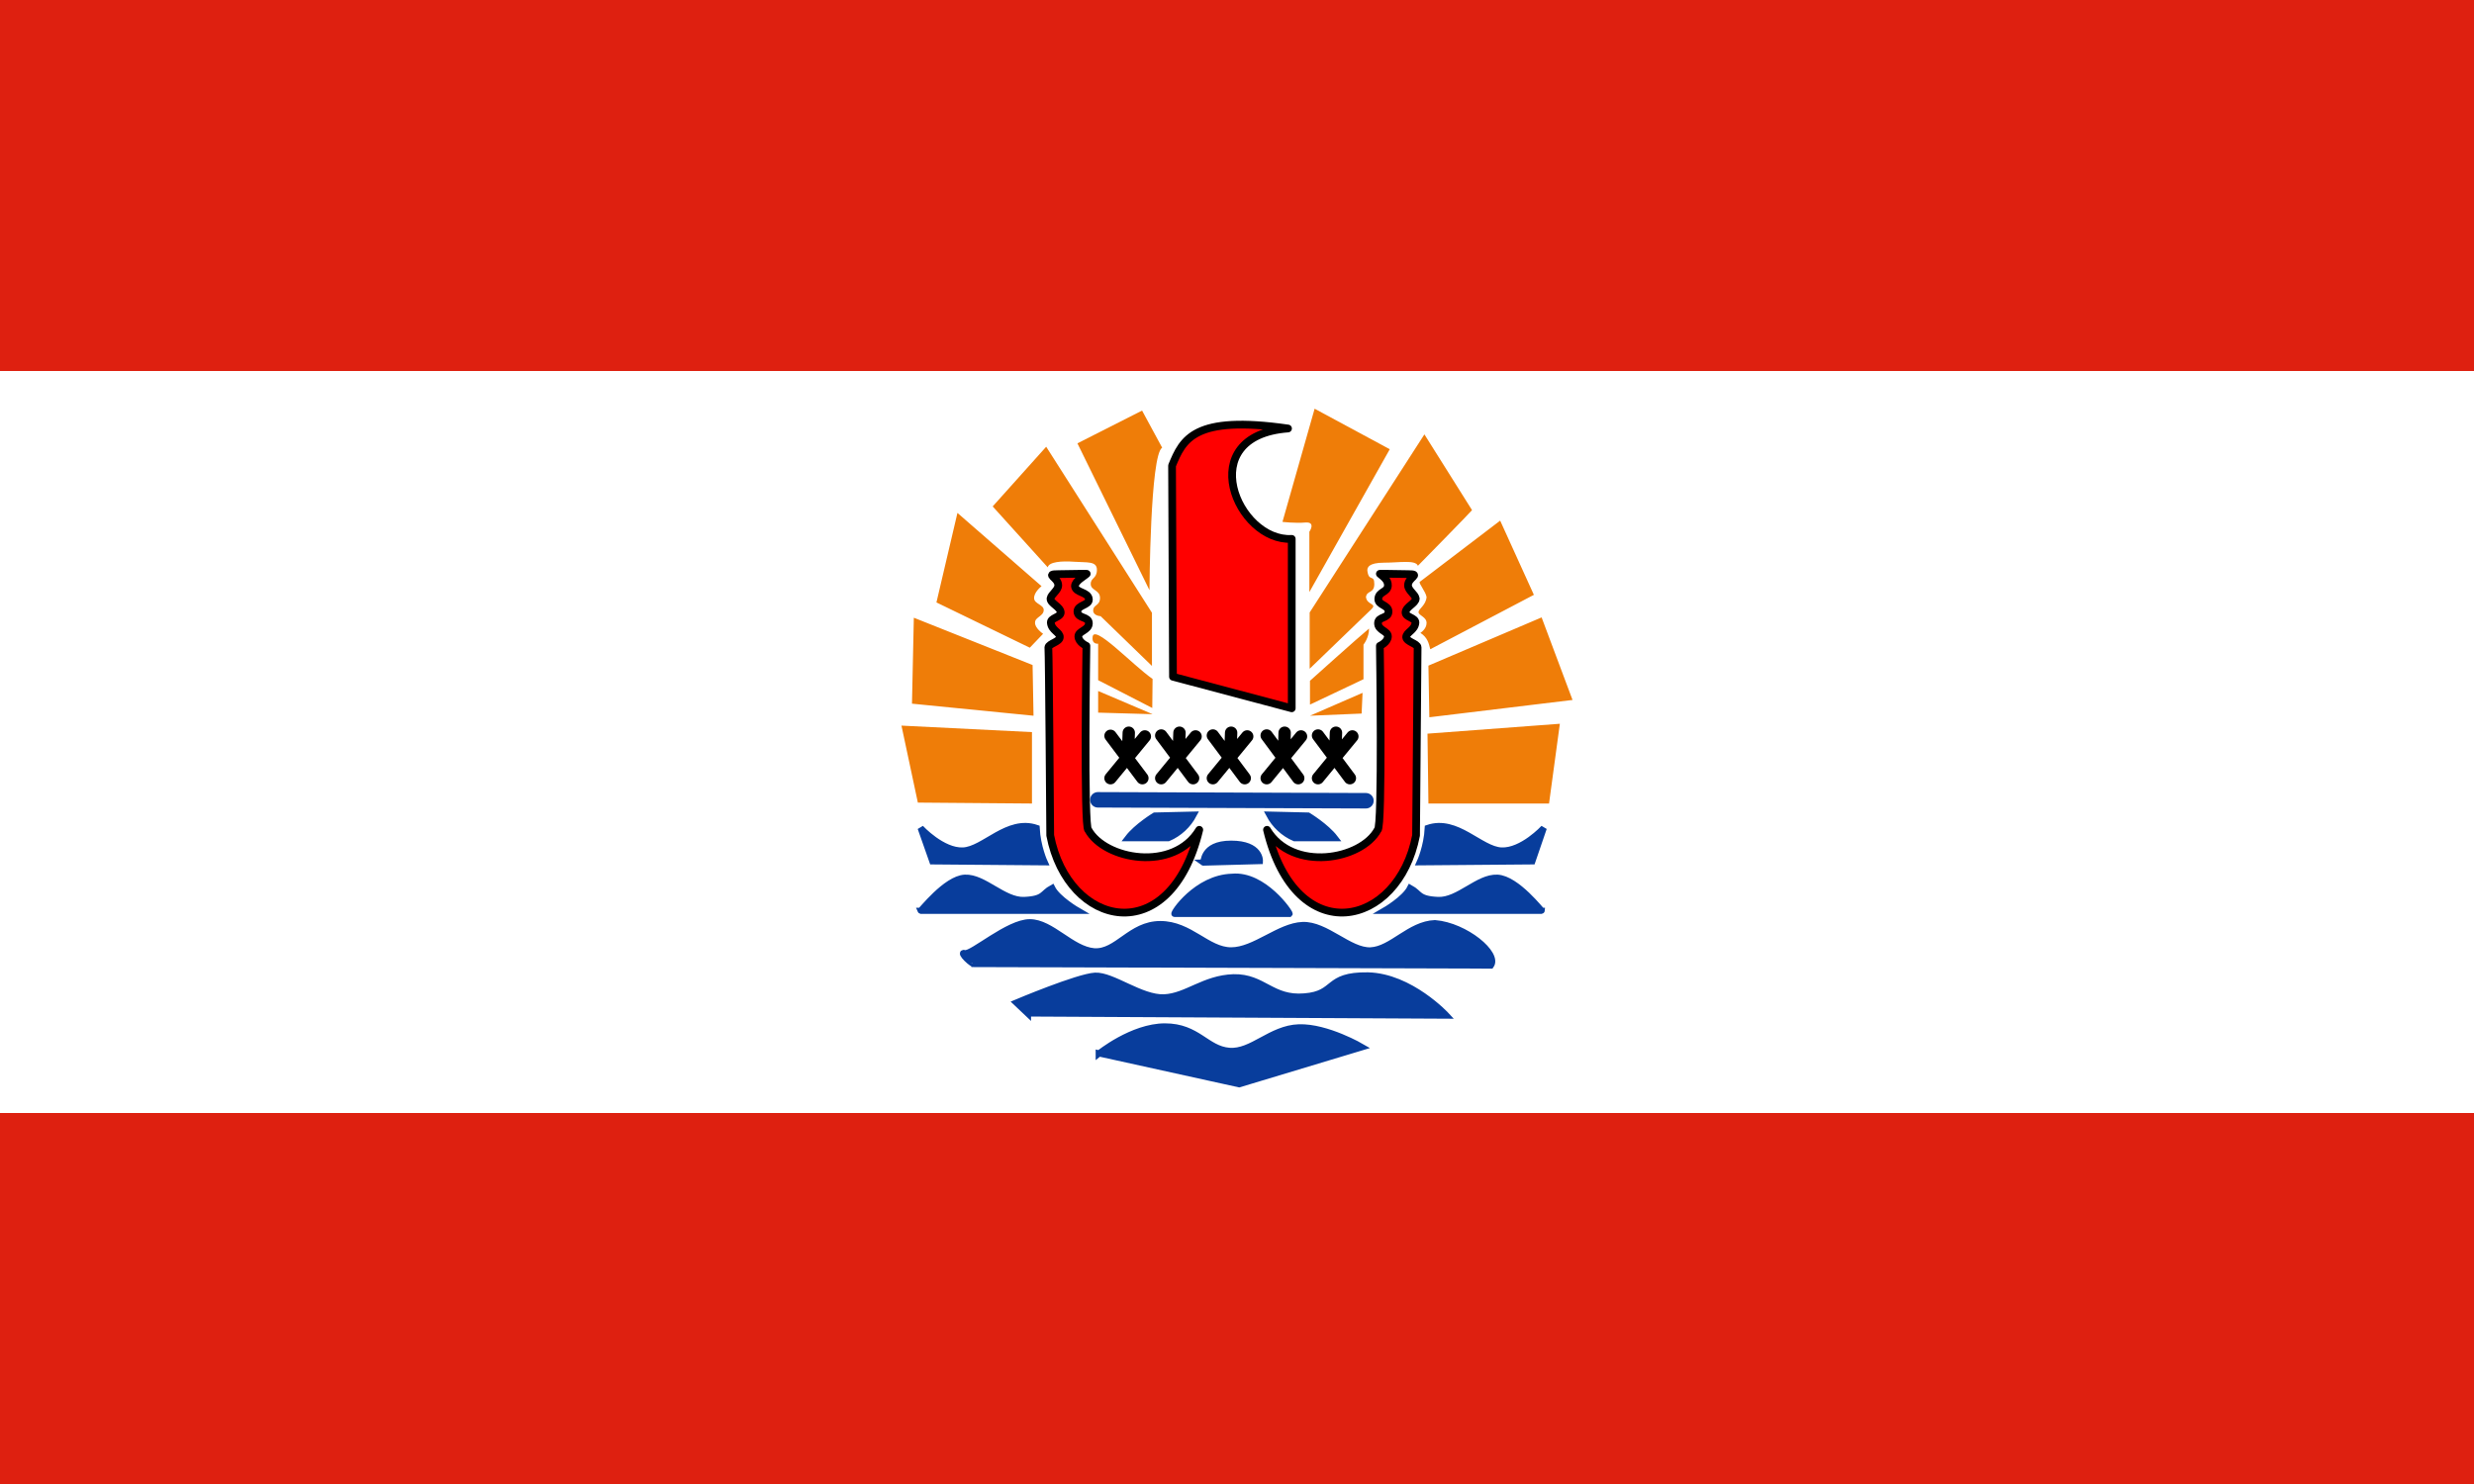 <?xml version="1.0" encoding="utf-8"?>
<!-- Generator: Adobe Illustrator 24.0.1, SVG Export Plug-In . SVG Version: 6.00 Build 0)  -->
<svg version="1.1" id="flag-icons-pf" xmlns="http://www.w3.org/2000/svg" xmlns:xlink="http://www.w3.org/1999/xlink" x="0px"
	 y="0px" viewBox="0 0 800 480" style="enable-background:new 0 0 800 480;" xml:space="preserve">
<style type="text/css">
	.st0{fill:#FFFFFF;}
	.st1{fill-rule:evenodd;clip-rule:evenodd;fill:#083D9C;stroke:#083D9C;stroke-width:2;}
	.st2{fill-rule:evenodd;clip-rule:evenodd;fill:#FF0000;stroke:#000000;stroke-width:2.5;stroke-linejoin:round;}
	.st3{fill-rule:evenodd;clip-rule:evenodd;fill:#083D9C;stroke:#083D9C;stroke-width:5;stroke-linecap:round;}
	.st4{fill:none;stroke:#000000;stroke-width:4;stroke-linecap:round;}
	.st5{fill-rule:evenodd;clip-rule:evenodd;fill:#EF7D08;}
	.st6{fill-rule:evenodd;clip-rule:evenodd;fill:#DE2010;}
</style>
<path class="st0" d="M0,0h800v480H0V0z"/>
<g>
	<path class="st1" d="M355.3,340.8c0,0,10.8-8.8,21.4-8.8s13.4,7.3,20.8,7.9c7.3,0.6,13.4-7.3,22.5-7.6c9.1-0.3,20.5,6.4,20.5,6.4
		l-39.8,12l-45.4-10V340.8z M332.4,327.8l135.4,0.7c0,0-11.7-12.7-25.5-13c-13.8-0.2-10,6-20.5,6.8c-10.6,0.9-13.2-6.4-22.9-6.2
		c-9.6,0.3-15.2,6.2-22.5,6.5c-7.4,0.3-16.7-7.3-22.3-7c-5.6,0.3-25.5,8.7-25.5,8.7l3.8,3.6L332.4,327.8z M315.1,311.8l167,0.5
		c2.7-3.8-8.2-12.9-18.1-13.7c-8.2,0.3-14,8.5-20.8,8.8s-14.4-8.5-22-8.2s-15.5,8.2-23.1,8.2c-7.7,0-13.2-8.5-22.9-8.5
		s-14,9.3-21.4,8.8c-7.3-0.6-13.8-9.4-20.8-9.4c-7,0-18.7,10.5-21,10c-2.4-0.7,2.9,4.3,3.1,3.4V311.8z"/>
	<path class="st2" d="M379.3,218.9l38.4,10.2v-54.8c-17.6,1-32.2-33.4-1.2-35.7c-30.5-4.4-34,3.5-37.5,12L379.3,218.9L379.3,218.9z"
		/>
	<path class="st3" d="M355,258.7l86.7,0.3"/>
	<path class="st4" d="M359.1,238l10.3,13.7 M359.1,251.7l11.1-13.5 M365,237l-0.3,8.5 M375.5,237.9l10.3,13.8 M375.5,251.7
		l11.1-13.5 M381.4,237l-0.3,8.5 M392.2,237.9l10.3,13.8 M392.2,251.7l11.1-13.5 M398.1,237l-0.3,8.5 M409.6,237.9l10.2,13.8
		 M409.6,251.7l11.1-13.5 M415.4,237l-0.2,8.5 M426.2,237.9l10.3,13.8 M426.2,251.7l11.1-13.5 M432,237l-0.3,8.5"/>
	<path class="st5" d="M296.8,259.6l36.9,0.3v-23.1l-42.2-2.1L296.8,259.6L296.8,259.6z M294.9,227.6l39.3,3.9l-0.3-16.4l-38.4-15.3
		L294.9,227.6L294.9,227.6z M302.9,194.9l30.1,14.6l4.3-4.5c0,0-2.8-1.9-2.6-3.7c0-1.7,2.8-2,2.8-4c0-1.7-3-2-3.1-3.7
		c-0.2-2,2.4-4,2.4-4l-27.2-23.7l-6.8,29L302.9,194.9z M500.9,259.9h-39l-0.3-22.6l42.8-3.2L500.9,259.9z M462.2,232l46.3-5.6
		l-10-26.7l-36.6,15.6L462.2,232L462.2,232z M496,192.4L462.5,210c-0.5-2-0.9-3.8-3.2-5.3c0,0,2-1.2,2-3.2s-2.6-2.4-2.6-3.5
		s2.4-2.2,2.6-4.9c-0.3-1.8-2.6-4.4-2.2-4.9l26-19.8L496,192.4L496,192.4z M423.6,231.5l16.7-0.7l0.3-6.7L423.6,231.5z M372.6,231
		l-17.5-0.5v-7l17.6,7.5H372.6z M372.6,229l-17.5-9v-11.8c0,0-2,0.3-1.8-2c0.1-4.9,12.9,8.9,19.4,13.4L372.6,229L372.6,229z
		 M423.6,227.9v-7.7c0,0,15.8-14.2,19.1-16.9c0,3-1.8,5.2-1.8,5.2v11.2L423.6,227.9L423.6,227.9z M321,163.8l17.8,19.7
		c0.4-1.8,4.5-2.1,8.6-1.8c4,0.3,7.3-0.3,7.3,2.6s-2,2.5-2,4.6s3,1.9,3,4.5s-2.2,2.1-2.2,4.1c0,1.7,2.4,1.8,2.4,1.8l16.6,16.1v-17.2
		l-34.2-53.7L321,163.8L321,163.8z M348.4,143.4l23.3,47.5c0,0,0.2-43.8,4.1-46.1l-6.5-12L348.4,143.4L348.4,143.4z M449.4,145.3
		l-26,46.2V172c0,0,2.2-3.2-1.2-3c-3.4,0.3-7.5-0.2-7.5-0.2l10.4-36.6L449.4,145.3L449.4,145.3z M476,165c-0.3,0.5-17.5,18-17.5,18
		c-0.8-2-6-1-11-1c-4.9,0-5.6,1.6-5.3,2.9c0.5,3.3,2.2,0.8,2.2,4c0,3.1-2.4,2-2.7,4.2c0.3,2.7,3.8,2,1.7,4l-19.9,19.2v-18.2
		l37.1-57.6L476,165z"/>
	<path class="st2" d="M387.8,268.4c-8.3,13.8-30.6,9.7-35.9,0c-1.5-0.4-0.6-59.5-0.6-59.5s-2.5-1.1-2.6-3c-0.1-1.8,3.4-2,3.4-4.3
		s-3.6-1.4-3.7-3.8c0-2.2,3.9-2,3.7-4c-0.2-2.4-4.3-2-4.5-4.2c0-1.7,3-3.2,3.8-4c-0.9,0-1.9,0-2.8,0l-6.4,0.1c-4.6,0,0,1,0,3.6
		c0,1.7-2.3,2.9-2.5,4.3c-0.1,1.6,3.2,2.6,3.3,4.5c0,1.6-3.3,1.7-3.2,3.3c0.2,2.5,3,3.1,2.9,4.7c0,1.5-3.6,2.1-3.7,3.3
		c0.2,2.4,0.6,60.8,0.6,60.8C345.3,300,378.4,307.5,387.8,268.4L387.8,268.4z M409.7,268.4c8.3,13.8,30.6,9.7,35.8,0
		c1.6-0.4,0.7-59.5,0.7-59.5s2.5-1.1,2.6-3c0.1-1.8-3.2-2-3.2-4.3s3.4-1.4,3.4-3.8c0-2.2-3.5-2-3.3-4.2c0.2-2.3,3-2,3.1-4.2
		c0.1-1.9-1.7-3-2.6-3.8h2.7l6.4,0.1c4.5,0,0,1,0,3.6c0,1.7,2.3,2.9,2.5,4.3c0,1.6-3.2,2.6-3.3,4.5c0,1.6,3.3,1.7,3.2,3.3
		c-0.2,2.5-3,3.1-3,4.7c0.1,1.5,3.7,2.1,3.7,3.3l-0.5,60.8C452.2,300,419.1,307.5,409.7,268.4L409.7,268.4z"/>
	<path class="st1" d="M379.8,295.6H417c0.3-0.3-8.4-13-18.6-12C386.9,283.9,379.1,295.6,379.8,295.6L379.8,295.6z M498.6,294.6h-51
		c0,0,6.6-3.8,8.4-7.4c3.3,1.8,2.4,3.6,9,3.9s12.9-7.5,19.2-7.2C490.5,284.2,498.6,294.9,498.6,294.6L498.6,294.6z M297.6,294.6h51
		c0,0-6.6-3.8-8.4-7.4c-3.3,1.8-2.4,3.6-9,3.9s-13-7.5-19.2-7.2C305.8,284.2,297.7,294.9,297.6,294.6L297.6,294.6z M301.5,278.6
		l36.3,0.3c0,0-2.3-5-2.6-11.1c-9.4-3.2-17,7-23.8,7.3c-6.7,0.3-13.7-7.3-13.7-7.3L301.5,278.6L301.5,278.6z M495.5,278.6l-36.4,0.3
		c0,0,2.3-5,2.6-11.1c9.4-3.2,17,7,23.8,7.3c6.7,0.3,13.7-7.3,13.7-7.3L495.5,278.6L495.5,278.6z M389,279l18.4-0.5
		c0,0,0.3-5.6-9.3-5.6S389.4,279.3,389,279z M377.8,271.1c3.5-1.5,6.4-4.2,8.2-7.6l-12.6,0.3c0,0-5.8,3.5-8.7,7.3L377.8,271.1
		L377.8,271.1z M418.6,271.1c-3.5-1.5-6.4-4.2-8.2-7.6l12.6,0.3c0,0,5.8,3.5,8.7,7.3L418.6,271.1L418.6,271.1z"/>
</g>
<path class="st6" d="M0,360h800v120H0V360z M0,0h800v120H0V0z"/>
</svg>
